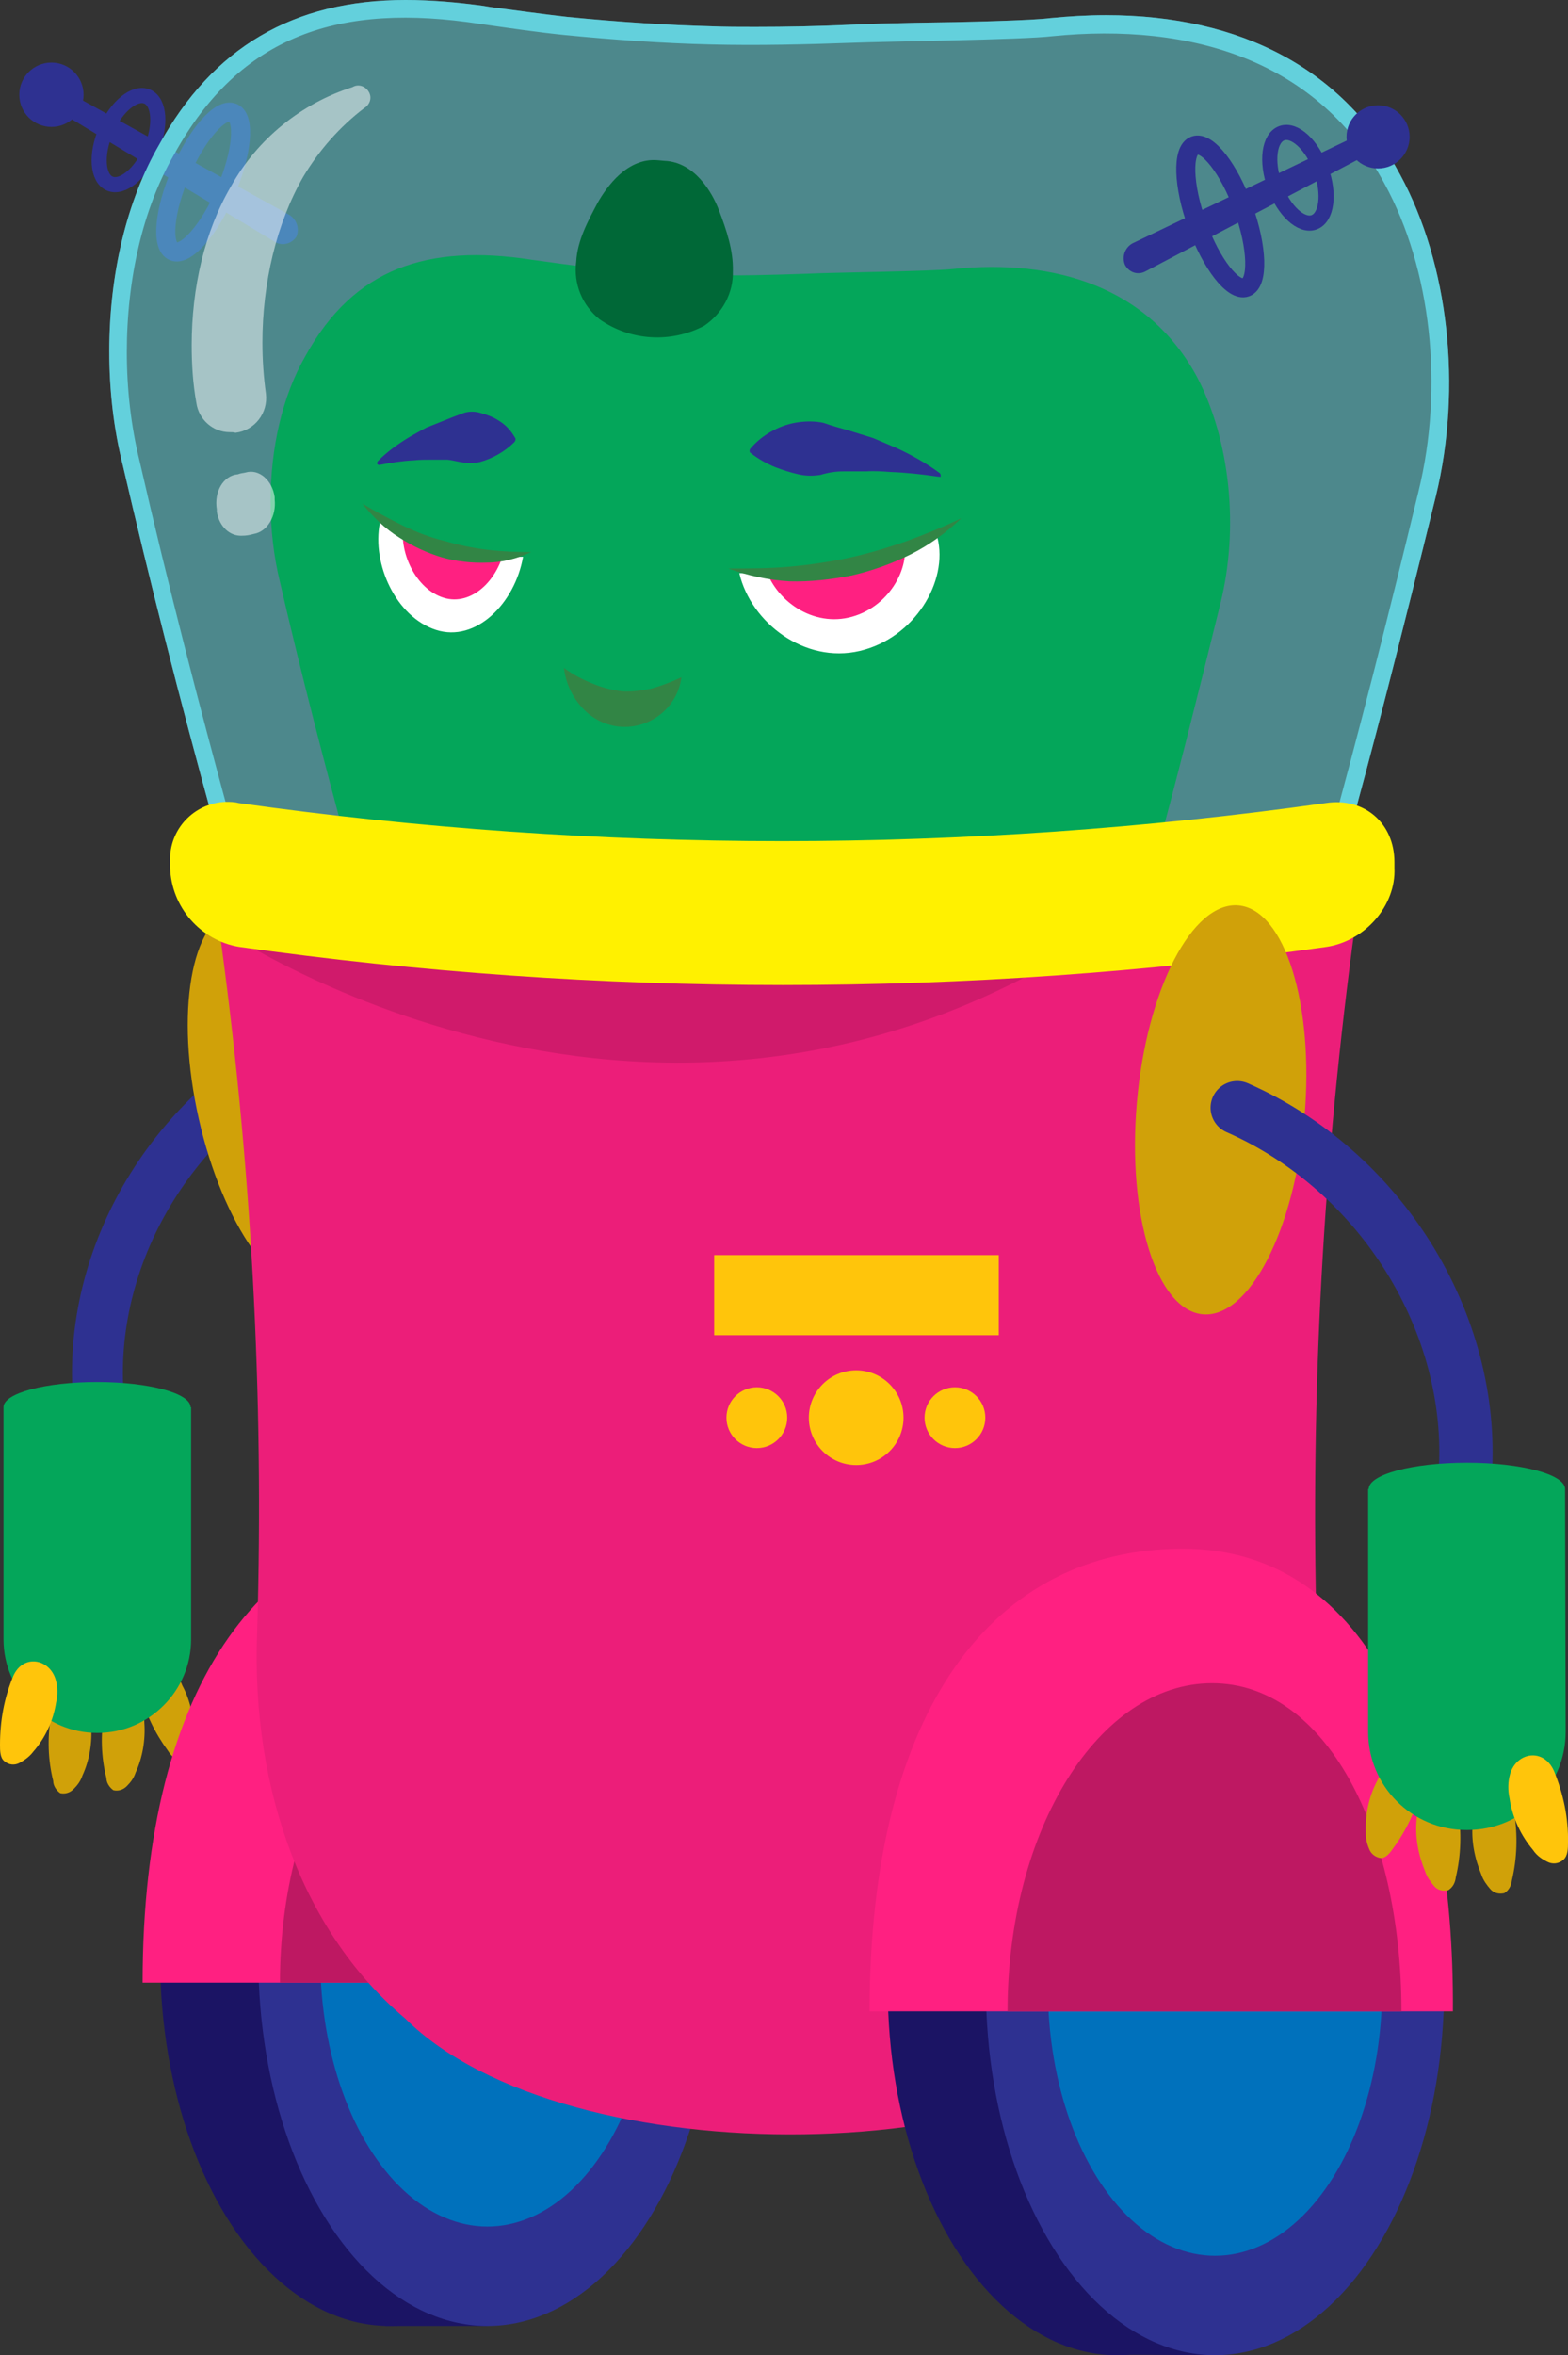 <?xml version="1.0" encoding="utf-8"?>
<!-- Generator: Adobe Illustrator 25.2.0, SVG Export Plug-In . SVG Version: 6.00 Build 0)  -->
<svg version="1.1" id="Layer_1" xmlns="http://www.w3.org/2000/svg" xmlns:xlink="http://www.w3.org/1999/xlink" x="0px" y="0px"
	 viewBox="0 0 268.3 402.7" style="enable-background:new 0 0 268.3 402.7;" xml:space="preserve">
<rect x="0" y="0" width="268.3" height="402.7" fill="#333333" stroke="none"/>
<style type="text/css">
	.st0{fill:none;stroke:#2E3191;stroke-width:8.71;stroke-linecap:round;stroke-miterlimit:10;}
	.st1{fill:#D0A109;}
	.st2{fill:#04A65A;}
	.st3{fill:#FFC50B;}
	.st4{fill:#1B1464;}
	.st5{fill:#2E3191;}
	.st6{fill:#0071BC;}
	.st7{fill:#FF2081;}
	.st8{fill:#BE1862;}
	.st9{fill:#EC1E79;}
	.st10{fill:#D01A6B;}
	.st11{fill:none;stroke:#2E3191;stroke-width:2.59;stroke-linecap:round;stroke-miterlimit:10;}
	.st12{fill:none;stroke:#2E3191;stroke-width:3.26;stroke-linecap:round;stroke-miterlimit:10;}
	.st13{fill:#5EC2D2;}
	.st14{opacity:0.5;fill:#68DFE7;enable-background:new    ;}
	.st15{fill:#FFFFFF;}
	.st16{clip-path:url(#SVGID_2_);}
	.st17{clip-path:url(#SVGID_4_);}
	.st18{fill:#328545;}
	.st19{clip-path:url(#SVGID_6_);}
	.st20{clip-path:url(#SVGID_8_);}
	.st21{fill:#FFF100;}
	.st22{fill:none;stroke:#2E3191;stroke-width:3.259;stroke-linecap:round;stroke-miterlimit:9.996;}
	.st23{opacity:0.5;fill:#FFFFFF;enable-background:new    ;}
	.st24{fill:#006837;}
	.st25{fill:none;stroke:#2E3191;stroke-width:9.12;stroke-linecap:round;stroke-miterlimit:10;}
</style>
<path id="b-arm" class="st0" d="M54.1,178.4c-23.5,10.3-39,35.2-37.3,60"/>
<g id="b-hand">
	<path class="st1" d="M23.8,291.1c0.5,1.1,0.9,2.3,0.9,3.5c0.2,2.9-0.3,5.9-1.5,8.5c-0.3,0.9-0.8,1.6-1.5,2.3
		c-0.6,0.6-1.4,0.9-2.3,0.7c-0.7-0.5-1.2-1.3-1.2-2.1c-0.9-3.6-1-7.3-0.4-11C18.4,289.2,22.2,288.4,23.8,291.1z"/>
	<path class="st1" d="M29.1,285.4c0.9,0.8,1.7,1.7,2.1,2.8c1.4,2.6,2,5.6,1.9,8.5c0,0.9-0.2,1.8-0.5,2.7c-0.3,0.8-1,1.4-1.9,1.5
		c-0.8,0-1.5-0.8-2-1.6c-2.2-3-3.8-6.3-4.7-9.9C23.5,285.8,26.6,283.6,29.1,285.4z"/>
	<path class="st1" d="M14.7,291.6c0.5,1.1,0.9,2.3,0.9,3.5c0.2,2.9-0.3,5.9-1.5,8.5c-0.3,0.9-0.8,1.6-1.5,2.3
		c-0.6,0.6-1.4,0.9-2.3,0.7c-0.7-0.5-1.2-1.3-1.2-2.1c-0.9-3.6-1-7.3-0.4-11C9.4,289.8,13.1,289,14.7,291.6z"/>
	<path class="st2" d="M32.6,240.6c0-2.4-7.2-4.3-16-4.3s-16,1.9-16,4.3v39.7c0,8.8,7.2,16,16,16h0.1c8.8,0,16-7.2,16-16v-39.7H32.6z
		"/>
	<path class="st3" d="M9.5,287.1c0.4,1.3,0.4,2.7,0.1,4c-0.5,3.1-1.8,6-3.9,8.4c-0.6,0.8-1.4,1.4-2.3,1.9c-0.9,0.5-1.9,0.4-2.7-0.3
		C0,300.5,0,299.3,0,298.3c0-4,0.7-8,2.3-11.8C4,282.8,8.4,283.6,9.5,287.1z"/>
</g>
<g id="body">
	<polygon class="st4" points="66.5,271.9 83.4,271.9 83.4,397.7 65.9,397.7 	"/>
	<ellipse class="st4" cx="66.6" cy="334.8" rx="39.2" ry="62.9"/>
	<ellipse class="st5" cx="83.4" cy="334.8" rx="39.2" ry="62.9"/>
	<ellipse class="st6" cx="83.4" cy="334.8" rx="28.6" ry="45.9"/>
	<path class="st7" d="M78,259.9c-32.3,0-53.6,27.3-53.6,79.1h99.8C124.4,295.7,110.3,259.9,78,259.9z"/>
	<path class="st8" d="M115.4,339H47.9c0-31,15.6-56.1,35-56.1S115.4,308,115.4,339z"/>
	
		<ellipse transform="matrix(0.976 -0.22 0.22 0.976 -40.186 15.003)" class="st1" cx="47.4" cy="188.2" rx="13.8" ry="33.5"/>
	<path class="st9" d="M225.3,279c-1.1-40.4,1.1-80.9,6.6-121H37.4c5.6,40.1,7.8,80.6,6.6,121c-1.1,27.7,8.4,51.9,25.3,66.1
		c27.4,27.3,110.2,26.3,133.3-2.2c15.2-14.4,23.6-37.2,22.9-63.2C225.4,279.5,225.3,279.2,225.3,279z"/>
	<path class="st10" d="M36.7,158.1c0,0,76,53.1,153.6,0H36.7z"/>
	<rect x="122.2" y="214.6" class="st3" width="48.7" height="13.7"/>
	<circle class="st3" cx="129.5" cy="242.4" r="5.2"/>
	<circle class="st3" cx="146.5" cy="242.4" r="8.1"/>
	<circle class="st3" cx="163.4" cy="242.4" r="5.2"/>
	<polygon class="st4" points="191,276.9 207.9,276.9 207.9,402.7 190.4,402.6 	"/>
	<ellipse class="st4" cx="191.1" cy="339.8" rx="39.2" ry="62.9"/>
	<ellipse class="st5" cx="207.9" cy="339.8" rx="39.2" ry="62.9"/>
	<ellipse class="st6" cx="207.9" cy="339.8" rx="28.6" ry="45.9"/>
	<path class="st7" d="M202.4,264.8c-32.3,0-53.6,27.3-53.6,79.1h99.8C248.9,300.6,234.7,264.8,202.4,264.8z"/>
	<path class="st8" d="M239.8,343.9h-67.4c0-31,15.6-56.1,35-56.1S239.8,312.9,239.8,343.9z"/>
</g>
<g id="head">
	<path class="st5" d="M49.6,36.8L9.7,14.7c-0.9-0.4-2,0-2.3,0.9C7,16.4,7.3,17.3,8,17.8l39.1,23.6c1.2,0.7,2.8,0.3,3.6-0.9
		C51.3,39.2,50.8,37.6,49.6,36.8L49.6,36.8z"/>
	<circle class="st5" cx="8.8" cy="16.2" r="5.5"/>
	<ellipse transform="matrix(0.396 -0.918 0.918 0.396 -8.666 34.686)" class="st11" cx="22" cy="23.9" rx="8.1" ry="4.2"/>
	<ellipse transform="matrix(0.396 -0.918 0.918 0.396 -7.567 50.753)" class="st12" cx="34.8" cy="31.1" rx="12.9" ry="4.2"/>
	<path class="st13" d="M239.6,29.9c-9.6-17.9-27-27.3-50.4-27.3c-3.2,0-6.4,0.2-9.5,0.5c-3,0.4-14.6,0.7-23.1,0.8
		c-4.6,0.1-8.6,0.2-10.3,0.3c-6.2,0.3-11.8,0.4-17.1,0.4c-2.6,0-5.1,0-7.5-0.1c-7.4-0.2-15.4-0.7-24.6-1.6
		c-4.4-0.5-8.7-1.1-13.2-1.7l-1.2-0.2C78.3,0.4,73.8,0,69.4,0c-19.2,0-33,8.1-42.2,24.8c-5.5,9.5-8.5,22-8.5,35.3
		c0,6.5,0.7,13,2.3,19.4c4.6,19.8,9.7,39.9,15.6,61.3l0.6,2.1l84.2,2.3l108.1,2.3l0.6-2.2c4.7-16.9,9.6-36.1,15.6-60.5
		C250.2,66.2,247.9,45.2,239.6,29.9z M242.7,84.1c-5.2,21.5-10.3,41.6-15.5,60.4l-105.8-2.2l-82-2.2c-5.2-19.1-10.5-39.4-15.5-61.2
		c-1.5-6.1-2.2-12.4-2.2-18.7c0-12.4,2.7-24.5,8.1-33.8C41.1,5.9,58.2,0.4,82.2,4.1c4.9,0.7,9.6,1.4,14.5,1.9
		c8.3,0.8,16.6,1.4,24.8,1.6s16.5,0,24.8-0.3c4.9-0.2,28.8-0.5,33.7-1.1c24-2.4,45.6,4.2,56.9,25.2C244.9,46,247.1,66.2,242.7,84.1
		L242.7,84.1z"/>
	<path class="st14" d="M239.6,29.9c-9.6-17.9-27-27.3-50.4-27.3c-3.2,0-6.4,0.2-9.5,0.5c-3,0.4-14.6,0.7-23.1,0.8
		c-4.6,0.1-8.6,0.2-10.3,0.3c-6.2,0.3-11.8,0.4-17.1,0.4c-2.6,0-5.1,0-7.5-0.1c-7.4-0.2-15.4-0.7-24.6-1.6
		c-4.4-0.5-8.7-1.1-13.2-1.7l-1.2-0.2C78.3,0.4,73.8,0,69.4,0c-19.2,0-33,8.1-42.2,24.8c-5.5,9.5-8.5,22-8.5,35.3
		c0,6.5,0.7,13,2.3,19.4c4.6,19.8,9.7,39.9,15.6,61.3l0.6,2.1l84.2,2.3l108.1,2.3l0.6-2.2c4.7-16.9,9.6-36.1,15.6-60.5
		C250.2,66.2,247.9,45.2,239.6,29.9z"/>
	<path class="st2" d="M208.8,103.3c-3.9,15.8-7.6,30.6-11.4,44.5l-77.8-1.7l-60.3-1.6c-3.8-14.1-7.7-29-11.4-45
		c-1.1-4.5-1.6-9.1-1.6-13.8c0-9.1,2-18,6-24.9c8.3-15,20.9-19.1,38.6-16.4c3.6,0.5,7.1,1,10.7,1.4c6.1,0.6,12.2,1,18.3,1.2
		s12.2,0,18.3-0.2c3.6-0.2,21.2-0.4,24.8-0.8c17.6-1.8,33.6,3.1,41.9,18.6C210.4,75.2,212.1,90.1,208.8,103.3z"/>
	<path class="st15" d="M89.5,95.2c-1.4,8-8.1,14.7-14.9,12.5s-11-11.2-9.6-18.3C72.5,93.5,80.9,95.5,89.5,95.2z"/>
	<g>
		<defs>
			<path id="SVGID_1_" d="M89.5,95.2c-1.4,8-8.1,14.7-14.9,12.5s-11-11.2-9.6-18.3C72.5,93.5,80.9,95.5,89.5,95.2z"/>
		</defs>
		<clipPath id="SVGID_2_">
			<use xlink:href="#SVGID_1_"  style="overflow:visible;"/>
		</clipPath>
		<g class="st16">
			<path class="st15" d="M86.4,93.4c-1,5.7-5.7,10.3-10.5,8.8s-7.8-7.9-6.8-12.9C74.4,92.2,80.4,93.7,86.4,93.4z"/>
		</g>
	</g>
	<g>
		<defs>
			<path id="SVGID_3_" d="M89.5,95.2c-1.4,8-8.1,14.7-14.9,12.5s-11-11.2-9.6-18.3C72.5,93.5,80.9,95.5,89.5,95.2z"/>
		</defs>
		<clipPath id="SVGID_4_">
			<use xlink:href="#SVGID_3_"  style="overflow:visible;"/>
		</clipPath>
		<g class="st17">
			<path class="st7" d="M86.4,93.4c-1,5.7-5.7,10.3-10.5,8.8s-7.8-7.9-6.8-12.9C74.4,92.2,80.4,93.7,86.4,93.4z"/>
		</g>
	</g>
	<path class="st18" d="M90.9,94.4c-2.4,1.1-5,1.8-7.6,1.8c-2.6,0.1-5.2-0.2-7.7-0.9c-2.6-0.8-5-1.9-7.3-3.4
		c-2.4-1.5-4.5-3.5-6.3-5.8c2.3,1.4,4.6,2.6,7,3.8c2.3,1.1,4.6,2,7.1,2.6c2.4,0.7,4.8,1.2,7.3,1.5C85.9,94.3,88.4,94.4,90.9,94.4z"
		/>
	<path class="st5" d="M64.7,78.8c1.6-1.6,3.4-2.9,5.4-4.1c0.9-0.5,1.9-1.1,2.9-1.6l3-1.2c1-0.4,2-0.8,3.1-1.2c1-0.4,2.1-0.4,3.1-0.1
		c1.1,0.3,2.2,0.7,3.1,1.3c1.2,0.7,2.1,1.7,2.8,2.9c0.2,0.2,0.1,0.6-0.1,0.8l0,0c-1.6,1.6-3.7,2.8-5.9,3.4c-0.9,0.2-1.8,0.3-2.7,0.1
		c-0.9-0.1-1.9-0.4-2.8-0.5h-2.8c-1,0-2,0-2.9,0.1c-2,0.1-4,0.4-6,0.8c-0.2,0-0.4-0.1-0.4-0.4c0,0,0,0,0,0
		C64.6,79,64.6,78.9,64.7,78.8z"/>
	<path class="st15" d="M126.5,98c2,8.5,11.2,15.5,20.6,13.3s15.2-11.9,13.3-19.4C149.6,96.3,138.1,98.4,126.5,98z"/>
	<g>
		<defs>
			<path id="SVGID_5_" d="M126.5,98c2,8.5,11.2,15.5,20.6,13.3s15.2-11.9,13.3-19.4C149.6,96.3,138.1,98.4,126.5,98z"/>
		</defs>
		<clipPath id="SVGID_6_">
			<use xlink:href="#SVGID_5_"  style="overflow:visible;"/>
		</clipPath>
		<g class="st19">
			<path class="st15" d="M130.7,96.2c1.4,6,7.8,10.9,14.5,9.4s10.8-8.4,9.4-13.7C147.1,95,138.9,96.5,130.7,96.2z"/>
		</g>
	</g>
	<g>
		<defs>
			<path id="SVGID_7_" d="M126.5,98c2,8.5,11.2,15.5,20.6,13.3s15.2-11.9,13.3-19.4C149.6,96.3,138.1,98.4,126.5,98z"/>
		</defs>
		<clipPath id="SVGID_8_">
			<use xlink:href="#SVGID_7_"  style="overflow:visible;"/>
		</clipPath>
		<g class="st20">
			<path class="st7" d="M130.7,96.2c1.4,6,7.8,10.9,14.5,9.4s10.8-8.4,9.4-13.7C147.1,95,138.9,96.5,130.7,96.2z"/>
		</g>
	</g>
	<path class="st18" d="M124.6,97.2c3.5,0,7,0,10.4-0.3c3.4-0.3,6.8-0.8,10.1-1.5c3.3-0.7,6.6-1.7,9.8-2.8c3.3-1.2,6.5-2.5,9.6-4
		c-2.6,2.5-5.5,4.6-8.7,6.2c-3.2,1.6-6.6,2.8-10.1,3.6c-3.5,0.7-7.1,1.1-10.6,1C131.5,99.2,127.9,98.4,124.6,97.2z"/>
	<path class="st5" d="M160.5,81.5c-2.7-0.4-5.5-0.7-8.2-0.8c-1.3-0.1-2.7-0.2-4.1-0.1h-3.9c-1.3,0-2.6,0.2-3.9,0.6
		c-1.3,0.2-2.5,0.2-3.8-0.1c-1.3-0.3-2.6-0.7-3.9-1.2c-1.5-0.6-2.9-1.4-4.2-2.4l0,0c-0.3-0.1-0.3-0.6-0.1-0.8l0,0
		c1.1-1.3,2.4-2.3,3.9-3.1c1.3-0.7,2.8-1.2,4.3-1.4c1.4-0.2,2.9-0.2,4.3,0.1c1.4,0.5,2.9,0.9,4.3,1.3l4.2,1.3c1.4,0.6,2.6,1.1,4,1.7
		c2.6,1.2,5.1,2.6,7.4,4.3c0.2,0.2,0.2,0.5,0.1,0.7C160.9,81.5,160.7,81.5,160.5,81.5z"/>
	<path class="st18" d="M96.5,114.2c1.6,1.2,3.4,2.1,5.2,2.8c1.5,0.6,3.1,1,4.7,1.2c1.6,0.1,3.2-0.1,4.8-0.4c1.9-0.5,3.7-1.2,5.4-2
		c-0.7,5.4-5.7,9.1-11,8.4c-2.2-0.3-4.3-1.4-5.8-3C97.9,119.2,96.8,116.8,96.5,114.2z"/>
	<path class="st21" d="M227,161.9c-61.7,8.7-124.4,8.7-186.1,0c-6.6-1.1-11.6-6.8-11.8-13.6v-1c-0.2-5.5,4.1-10,9.5-10.2
		c0.7,0,1.5,0,2.2,0.2c61.7,8.7,124.4,8.7,186.1,0c6.6-1,11.7,3.5,11.7,10.1v1C238.9,154.8,233.6,160.9,227,161.9z"/>
	<path class="st5" d="M193.8,41.6l41.1-19.7c0.9-0.4,1.9,0,2.4,0.8c0.4,0.9,0,1.9-0.8,2.4L196,46.4c-1.3,0.7-2.8,0.2-3.5-1.1
		c0,0,0,0,0,0C191.9,43.9,192.5,42.3,193.8,41.6L193.8,41.6z"/>
	<circle class="st5" cx="235.8" cy="23.4" r="5.4"/>
	<ellipse transform="matrix(0.94 -0.341 0.341 0.94 2.948 77.555)" class="st11" cx="222.1" cy="30.4" rx="4.2" ry="8.1"/>
	<ellipse transform="matrix(0.94 -0.34 0.34 0.94 -0.147 73.253)" class="st22" cx="208.9" cy="37" rx="4.2" ry="12.9"/>
	<path class="st23" d="M39.3,73.9c-2.9,0-5.3-2.2-5.7-5c-0.6-3.3-0.8-6.6-0.8-9.9c0-9.8,2.2-19.4,6.7-27.1c4.5-8.1,12-14.2,20.8-17
		c1-0.6,2.2-0.2,2.8,0.8s0.2,2.2-0.8,2.8c-4.2,3.2-7.7,7.2-10.4,11.7c-4.6,8-7,18.2-7,28.4c0,2.9,0.2,5.8,0.6,8.7
		c0.4,3.3-1.9,6.3-5.2,6.7C40,73.9,39.6,73.9,39.3,73.9L39.3,73.9z"/>
	<path class="st23" d="M37.1,87.1v0.4c0.4,2.5,2.2,4.2,4.3,4.1c0.7,0,1.3-0.1,2-0.3c2.4-0.4,3.9-3.1,3.6-5.9V85
		c-0.4-2.9-2.7-4.9-5-4.2c-0.4,0.1-0.8,0.1-1.3,0.3C38.2,81.3,36.6,84.1,37.1,87.1z"/>
	<path class="st24" d="M125.4,46.4c0.1-3.6-1.1-7.1-2.4-10.5c-1.1-2.9-4.1-8.2-9.3-8.4l-1.1-0.1c-5.3-0.5-8.8,4.6-10.3,7.2
		c-1.7,3.2-3.5,6.5-3.7,10.1c-0.5,3.8,1,7.5,4,9.9c5.3,3.7,12.2,4.1,17.9,1.1C123.6,53.6,125.5,50.1,125.4,46.4z"/>
</g>
<ellipse id="armhole" transform="matrix(8.663414e-02 -0.996 0.996 8.663414e-02 1.829 381.397)" class="st1" cx="208.9" cy="189.7" rx="35.1" ry="14.4"/>
<path id="f-arm" class="st25" d="M211.7,189.4c24.6,10.8,40.8,36.9,39,62.8"/>
<g id="f-hand">
	<path class="st1" d="M243.4,307.5c-0.6,1.1-0.9,2.4-1,3.6c-0.3,3.1,0.3,6.1,1.5,9c0.3,0.9,0.9,1.7,1.5,2.4c0.6,0.7,1.5,0.9,2.4,0.7
		c0.8-0.5,1.2-1.3,1.3-2.2c0.9-3.8,1-7.7,0.4-11.5C249,305.5,245.1,304.7,243.4,307.5z"/>
	<path class="st1" d="M237.9,301.5c-1,0.8-1.7,1.8-2.2,2.9c-1.5,2.8-2.1,5.8-2,9c0,1,0.2,1.9,0.6,2.8c0.3,0.8,1.1,1.4,2,1.5
		c0.8,0,1.5-0.8,2.1-1.7c2.3-3.1,3.9-6.6,4.9-10.4C243.7,301.9,240.5,299.6,237.9,301.5z"/>
	<path class="st1" d="M253,308c-0.6,1.1-0.9,2.4-1,3.6c-0.3,3.1,0.3,6.1,1.5,9c0.3,0.9,0.9,1.7,1.5,2.4c0.6,0.7,1.5,0.9,2.4,0.7
		c0.8-0.5,1.2-1.3,1.3-2.2c0.9-3.8,1-7.7,0.4-11.5C258.5,306.1,254.6,305.2,253,308z"/>
	<path class="st2" d="M267.8,254.6c0-2.5-7.5-4.5-16.8-4.5s-16.8,2-16.8,4.5h-0.1v41.5c0,9.3,7.5,16.8,16.8,16.8h0.2
		c9.3,0,16.8-7.5,16.8-16.8L267.8,254.6L267.8,254.6z"/>
	<path class="st3" d="M258.4,303.3c-0.4,1.4-0.4,2.8-0.1,4.2c0.5,3.3,1.9,6.3,4,8.8c0.6,0.9,1.4,1.5,2.4,2c0.9,0.5,2,0.4,2.8-0.3
		c0.8-0.7,0.8-2,0.8-2.9c0.1-4.2-0.8-8.4-2.4-12.3C264.1,298.8,259.5,299.6,258.4,303.3z"/>
</g>
</svg>
